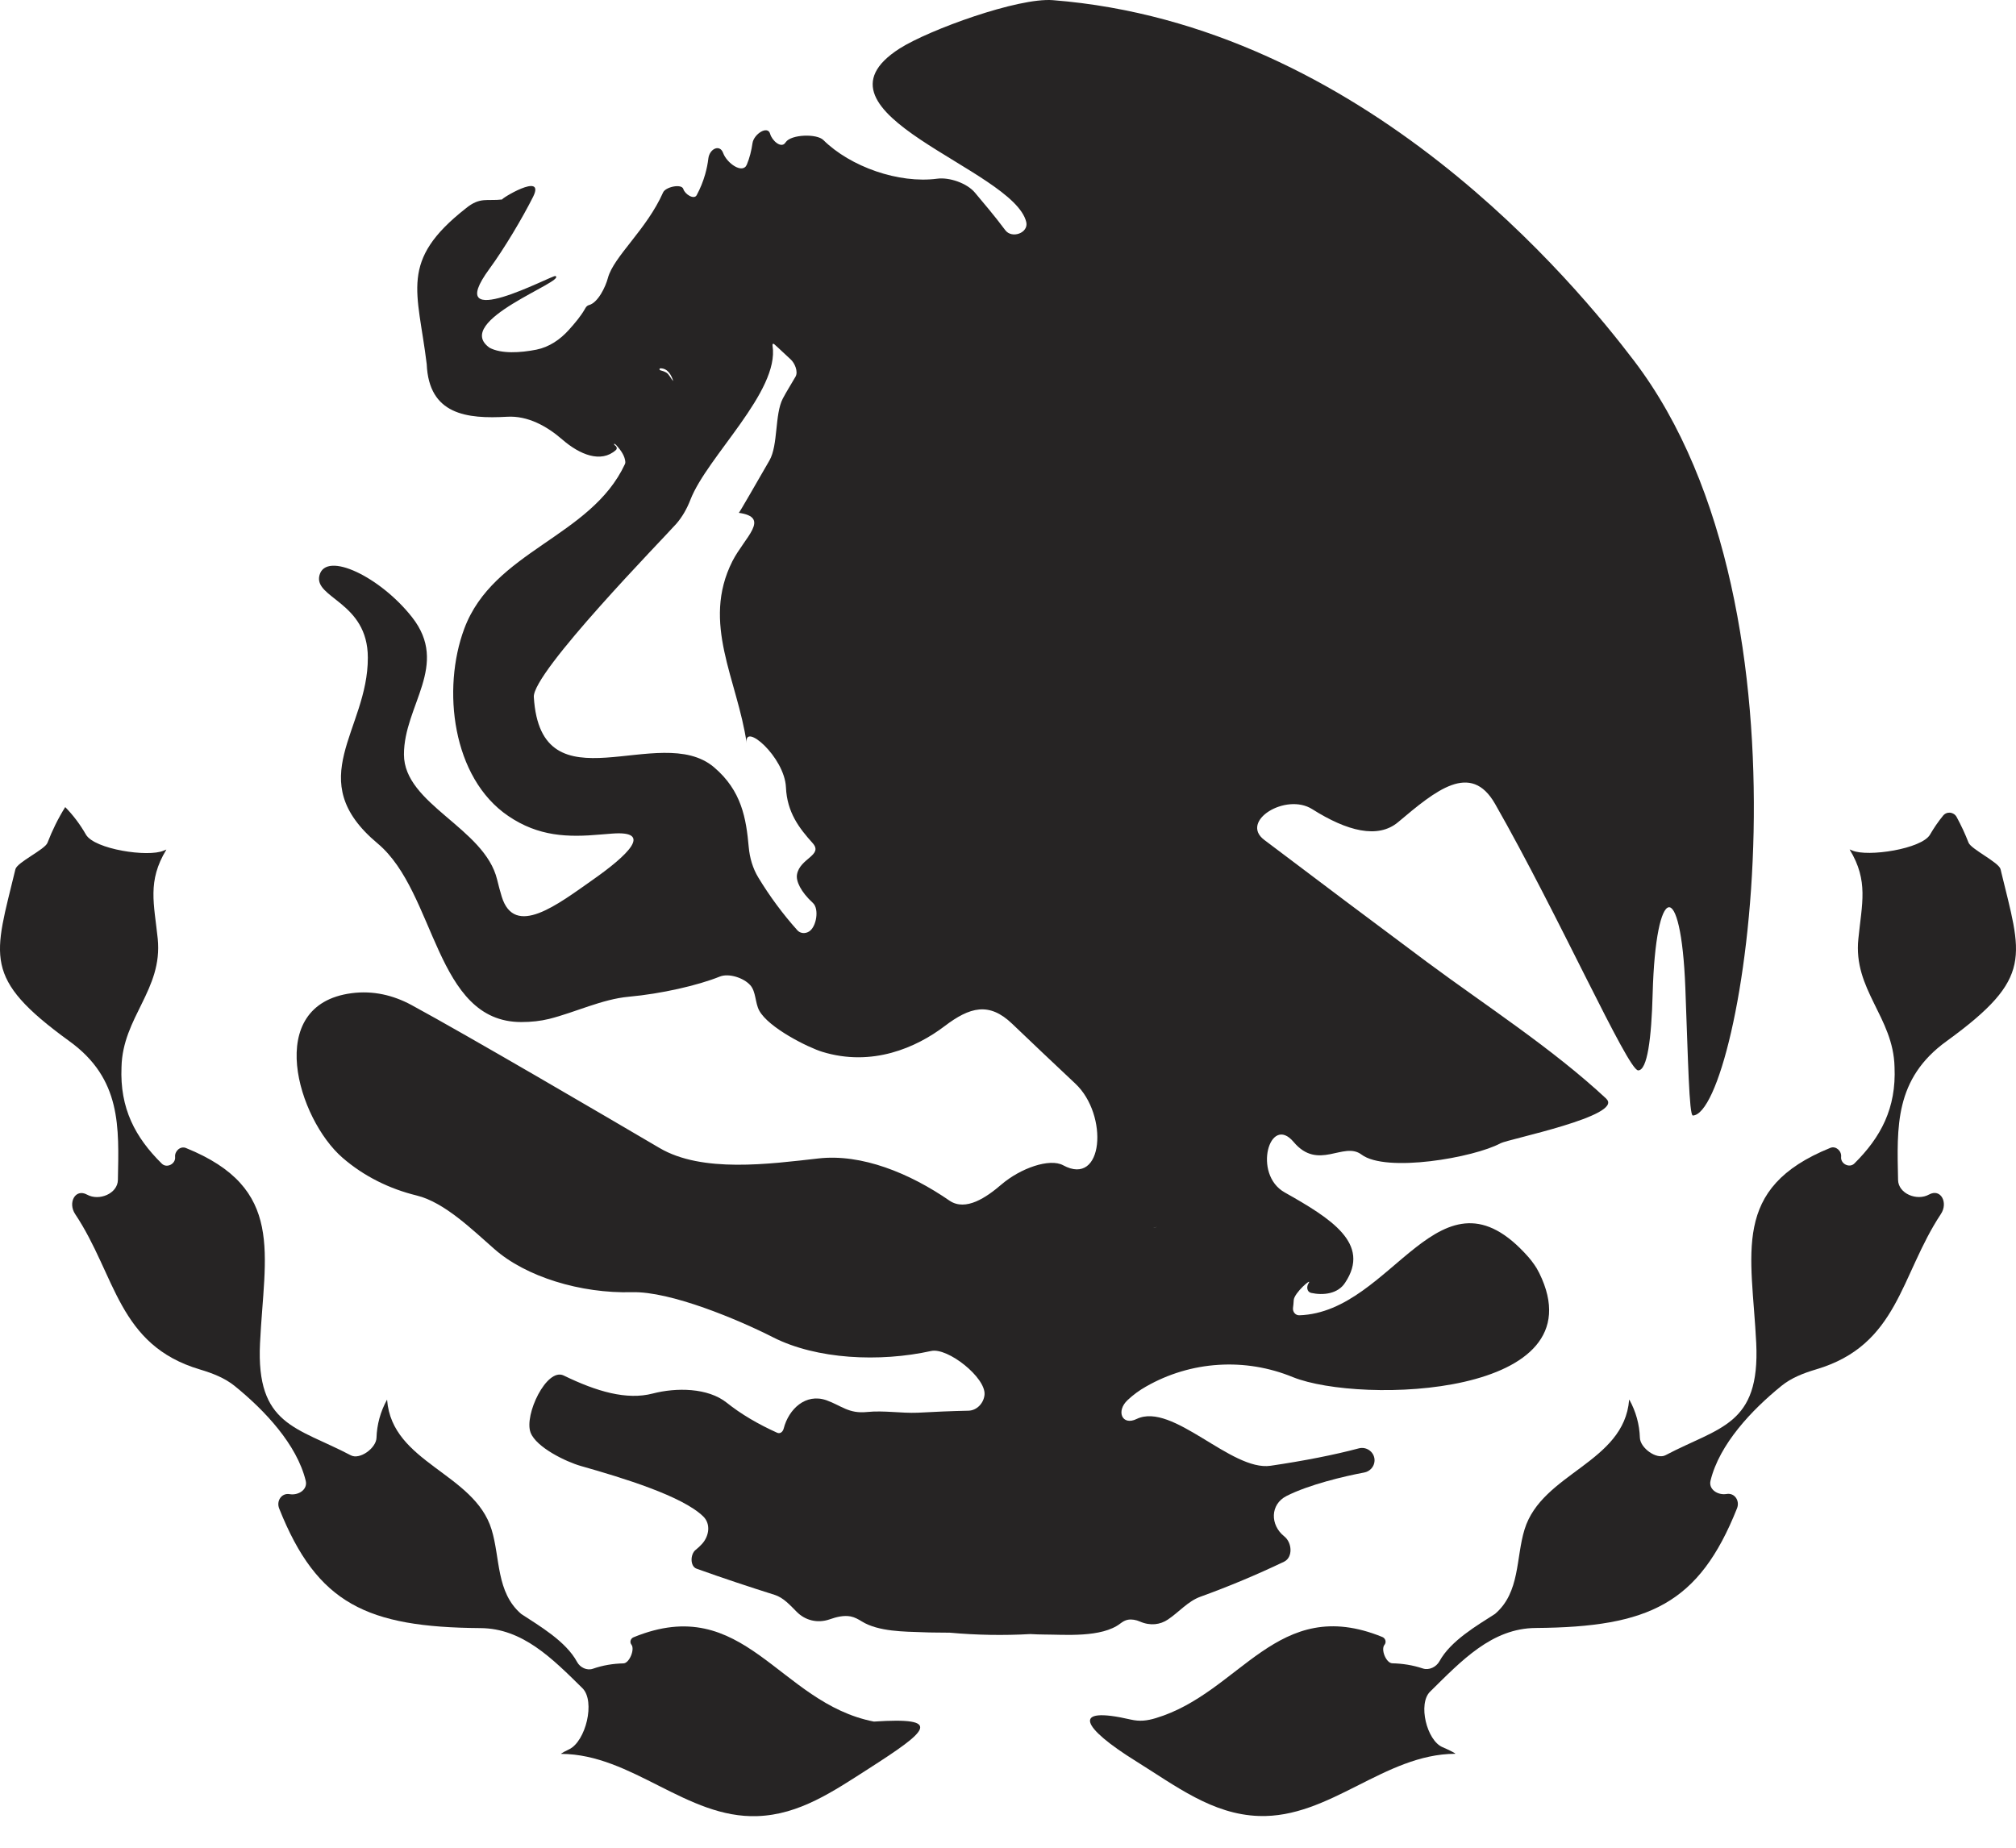 <svg width="48" height="44" viewBox="0 0 48 44" fill="none" xmlns="http://www.w3.org/2000/svg">
<path d="M46.353 24.789C48.439 23.274 48.136 22.785 47.631 20.696V20.696C47.592 20.536 46.929 20.22 46.87 20.066C46.789 19.857 46.694 19.653 46.587 19.456C46.52 19.333 46.354 19.315 46.265 19.422C46.147 19.566 46.044 19.717 45.954 19.873C45.757 20.217 44.469 20.412 44.104 20.254C44.085 20.246 44.065 20.237 44.044 20.229C44.044 20.229 44.044 20.229 44.044 20.229V20.229C44.041 20.229 44.04 20.232 44.041 20.233C44.494 20.979 44.33 21.517 44.247 22.354C44.118 23.566 45.08 24.22 45.108 25.407C45.152 26.391 44.78 27.083 44.151 27.707C44.033 27.823 43.819 27.713 43.836 27.548V27.548C43.851 27.408 43.711 27.281 43.58 27.334C41.204 28.295 41.71 29.84 41.815 31.984C41.909 33.949 40.935 33.977 39.655 34.653C39.441 34.765 39.052 34.479 39.045 34.237V34.237C39.035 33.92 38.949 33.61 38.795 33.333C38.794 33.331 38.791 33.331 38.789 33.333V33.333C38.789 33.333 38.789 33.334 38.789 33.334C38.668 34.837 36.714 35.073 36.299 36.42C36.09 37.099 36.197 37.918 35.596 38.432C35.17 38.707 34.541 39.069 34.273 39.559C34.197 39.697 34.025 39.781 33.876 39.731C33.635 39.651 33.394 39.614 33.15 39.608C33.004 39.605 32.871 39.28 32.964 39.168V39.168C33.015 39.106 32.988 39.013 32.914 38.982C30.405 37.959 29.55 40.304 27.518 40.914C27.308 40.977 27.137 40.997 26.923 40.948V40.948C25.467 40.611 25.768 41.143 27.037 41.933C27.99 42.526 28.863 43.207 29.973 43.244C31.659 43.302 32.959 41.77 34.645 41.763C34.646 41.763 34.648 41.762 34.649 41.76V41.76C34.65 41.758 34.649 41.756 34.648 41.755C34.601 41.723 34.492 41.668 34.345 41.605C33.969 41.444 33.757 40.57 34.049 40.284C34.795 39.55 35.519 38.772 36.569 38.767C39.262 38.746 40.453 38.192 41.358 35.917C41.429 35.738 41.301 35.544 41.111 35.576V35.576C40.899 35.612 40.675 35.466 40.727 35.258C40.939 34.391 41.704 33.579 42.414 33.003C42.653 32.808 42.946 32.697 43.241 32.609C45.2 32.03 45.242 30.375 46.212 28.909C46.39 28.641 46.21 28.29 45.928 28.446V28.446C45.642 28.605 45.198 28.425 45.192 28.098C45.167 26.843 45.101 25.69 46.353 24.789" fill="#262424"/>
<path d="M47.631 20.699C47.702 20.988 47.598 20.551 47.631 20.699ZM20.807 40.996C18.536 40.555 17.728 37.903 15.083 38.989C15.013 39.018 14.987 39.105 15.034 39.164V39.164C15.121 39.274 14.984 39.607 14.844 39.61C14.598 39.616 14.356 39.654 14.116 39.738C13.975 39.787 13.812 39.709 13.741 39.578C13.474 39.082 12.838 38.715 12.411 38.434C11.809 37.918 11.913 37.101 11.704 36.422C11.292 35.076 9.333 34.84 9.217 33.337C9.217 33.336 9.217 33.336 9.217 33.336V33.336C9.216 33.334 9.213 33.333 9.212 33.336C9.059 33.613 8.974 33.923 8.964 34.24V34.24C8.956 34.483 8.567 34.769 8.352 34.655C7.072 33.98 6.095 33.951 6.191 31.987C6.294 29.843 6.796 28.296 4.426 27.337C4.295 27.284 4.155 27.411 4.169 27.552V27.552C4.185 27.716 3.971 27.827 3.853 27.71C3.221 27.087 2.851 26.394 2.893 25.41C2.92 24.22 3.877 23.569 3.756 22.356C3.668 21.52 3.504 20.984 3.959 20.236C3.961 20.234 3.959 20.232 3.957 20.232V20.232C3.957 20.232 3.956 20.232 3.956 20.232C3.936 20.24 3.915 20.249 3.895 20.257C3.526 20.418 2.247 20.224 2.046 19.874C1.914 19.643 1.753 19.424 1.555 19.221C1.555 19.221 1.554 19.221 1.553 19.221V19.221C1.552 19.221 1.551 19.221 1.551 19.222C1.384 19.489 1.244 19.774 1.13 20.07C1.069 20.23 0.408 20.533 0.367 20.699V20.699C-0.136 22.788 -0.438 23.277 1.648 24.791C2.897 25.69 2.831 26.844 2.807 28.099C2.801 28.425 2.358 28.606 2.073 28.448V28.448C1.792 28.293 1.611 28.642 1.789 28.91C2.764 30.373 2.805 32.031 4.76 32.611C5.057 32.7 5.351 32.812 5.591 33.007C6.301 33.583 7.067 34.394 7.279 35.261C7.331 35.47 7.107 35.616 6.895 35.58V35.58C6.704 35.547 6.575 35.742 6.647 35.922C7.551 38.196 8.742 38.749 11.438 38.77C12.442 38.775 13.15 39.494 13.867 40.2C14.181 40.51 13.947 41.471 13.547 41.658C13.457 41.7 13.392 41.736 13.36 41.759C13.359 41.76 13.359 41.761 13.359 41.762V41.762C13.359 41.764 13.36 41.765 13.362 41.765C15.051 41.773 16.35 43.307 18.031 43.247C19.03 43.215 19.839 42.658 20.688 42.114C22.097 41.211 22.477 40.885 20.807 40.996V40.996" fill="#262424"/>
<path d="M24.866 38.923C25.34 38.923 26.229 39.006 26.677 38.659C26.731 38.618 26.788 38.583 26.855 38.571V38.571C26.95 38.555 27.05 38.574 27.139 38.613C27.392 38.723 27.625 38.688 27.807 38.566C28.068 38.392 28.283 38.131 28.578 38.024C29.256 37.779 29.921 37.5 30.571 37.19C30.788 37.086 30.766 36.735 30.578 36.586V36.586V36.586C30.237 36.314 30.241 35.823 30.63 35.625C31.164 35.353 32.008 35.153 32.481 35.065C32.616 35.04 32.719 34.928 32.727 34.791V34.791C32.739 34.59 32.546 34.438 32.351 34.49C31.769 34.645 31.054 34.786 30.253 34.904C29.315 35.042 27.921 33.381 27.065 33.789V33.789V33.789C26.717 33.961 26.565 33.603 26.849 33.339C26.981 33.215 27.128 33.107 27.288 33.017C27.815 32.716 28.404 32.539 29.01 32.501C29.616 32.462 30.222 32.563 30.784 32.794C32.396 33.442 38.104 33.267 36.649 30.315C36.581 30.178 36.489 30.046 36.388 29.931C34.274 27.54 33.184 31.25 30.935 31.321C30.842 31.323 30.774 31.237 30.786 31.145C30.794 31.082 30.8 31.02 30.803 30.961C30.811 30.788 31.253 30.41 31.158 30.555V30.555C31.101 30.641 31.116 30.765 31.218 30.788C31.509 30.852 31.856 30.81 32.026 30.546C32.648 29.614 31.688 29.015 30.586 28.394C29.818 27.961 30.232 26.519 30.8 27.193V27.193C31.388 27.894 31.987 27.171 32.416 27.493C32.999 27.933 35.096 27.567 35.728 27.224C35.904 27.127 38.677 26.57 38.245 26.166C38.218 26.135 38.229 26.143 38.245 26.163C36.951 24.959 35.384 23.953 33.972 22.906C32.677 21.941 31.388 20.974 30.102 20.001V20.001C29.508 19.554 30.615 18.871 31.243 19.268C32.075 19.794 32.808 19.981 33.288 19.578C34.183 18.824 35.017 18.127 35.597 19.143C37.107 21.788 38.758 25.489 39.004 25.489C39.222 25.489 39.32 24.735 39.349 23.664C39.421 21.016 40.025 20.872 40.127 23.519C40.192 25.224 40.217 26.567 40.306 26.564C41.458 26.52 43.478 14.598 38.905 8.59C37.558 6.82 32.482 0.589 25.07 0.004C24.242 -0.062 22.121 0.71 21.423 1.153C19.007 2.695 24.138 4.017 24.435 5.289V5.289C24.494 5.546 24.093 5.693 23.935 5.481C23.665 5.118 23.406 4.821 23.214 4.589C23.027 4.363 22.607 4.217 22.316 4.255C21.398 4.377 20.248 3.971 19.604 3.335C19.445 3.178 18.838 3.2 18.71 3.383C18.705 3.39 18.701 3.396 18.696 3.402C18.598 3.54 18.381 3.349 18.336 3.186V3.186C18.278 2.978 17.948 3.195 17.917 3.408C17.891 3.587 17.848 3.761 17.782 3.919C17.683 4.155 17.305 3.885 17.218 3.644V3.644C17.139 3.426 16.895 3.542 16.866 3.771C16.851 3.899 16.825 4.025 16.79 4.149C16.741 4.322 16.673 4.489 16.588 4.647C16.526 4.763 16.309 4.628 16.27 4.502V4.502C16.228 4.366 15.846 4.452 15.788 4.582C15.398 5.465 14.611 6.108 14.474 6.619C14.417 6.833 14.24 7.203 14.027 7.264V7.264C13.968 7.28 13.949 7.316 13.919 7.37C13.825 7.532 13.69 7.694 13.543 7.857C13.337 8.086 13.075 8.265 12.773 8.326C12.383 8.403 11.936 8.428 11.658 8.282C10.754 7.644 13.507 6.693 13.224 6.573C13.155 6.542 10.49 7.985 11.655 6.399C11.998 5.932 12.441 5.19 12.694 4.684C12.996 4.072 11.88 4.759 11.96 4.75C11.595 4.794 11.432 4.682 11.091 4.962C9.495 6.215 9.948 6.924 10.16 8.672C10.211 9.877 11.114 9.979 12.076 9.924C12.565 9.896 13.02 10.146 13.39 10.468C13.798 10.822 14.307 11.038 14.665 10.716C14.695 10.689 14.689 10.642 14.657 10.618V10.618C14.593 10.572 14.62 10.544 14.673 10.601C14.796 10.733 14.88 10.87 14.889 11.002C14.89 11.019 14.886 11.036 14.879 11.052C14.066 12.798 11.745 13.111 11.053 14.974C10.52 16.406 10.764 18.525 12.103 19.432C12.823 19.921 13.516 19.943 14.304 19.872C14.402 19.863 14.494 19.856 14.579 19.85C15.57 19.776 14.932 20.376 14.119 20.947V20.947C13.274 21.541 12.251 22.339 11.946 21.352C11.905 21.22 11.87 21.081 11.836 20.944C11.537 19.712 9.618 19.154 9.618 17.967C9.616 16.796 10.712 15.84 9.808 14.694C9.055 13.738 7.766 13.114 7.607 13.696C7.458 14.246 8.758 14.326 8.758 15.661C8.764 17.395 7.17 18.564 8.992 20.086C10.388 21.254 10.352 24.338 12.411 24.338C12.646 24.338 12.87 24.314 13.076 24.263C13.694 24.108 14.337 23.792 14.972 23.735C15.745 23.665 16.615 23.466 17.136 23.256C17.353 23.168 17.709 23.286 17.864 23.461V23.461C18.001 23.614 17.978 23.882 18.076 24.063C18.298 24.476 19.249 24.947 19.578 25.047C20.766 25.412 21.82 24.945 22.49 24.436C23.092 23.978 23.551 23.855 24.097 24.377C24.524 24.785 25.064 25.299 25.602 25.803C26.401 26.551 26.275 28.272 25.314 27.749V27.749C24.995 27.575 24.301 27.813 23.838 28.211C23.487 28.512 22.998 28.849 22.613 28.595V28.595C21.654 27.932 20.512 27.47 19.488 27.586C18.315 27.718 16.72 27.936 15.703 27.337V27.337C14.394 26.568 11.131 24.656 9.796 23.932C9.363 23.698 8.882 23.584 8.371 23.651C6.26 23.928 7.093 26.649 8.156 27.57C8.667 28.013 9.276 28.311 9.923 28.469C10.585 28.631 11.252 29.29 11.765 29.738V29.738C12.517 30.405 13.828 30.805 15.045 30.771C15.966 30.745 17.586 31.428 18.406 31.845C19.444 32.373 20.948 32.441 22.17 32.171C22.567 32.083 23.477 32.807 23.441 33.212V33.212C23.423 33.413 23.259 33.589 23.057 33.593C22.655 33.601 22.233 33.62 21.849 33.641C21.45 33.657 21.049 33.583 20.642 33.624C20.208 33.669 20.035 33.473 19.677 33.344C19.18 33.171 18.779 33.556 18.66 34.015V34.015C18.642 34.093 18.577 34.151 18.504 34.118C18.05 33.913 17.645 33.676 17.305 33.404C16.854 33.043 16.101 33.039 15.542 33.184C14.921 33.346 14.207 33.137 13.421 32.755C13.017 32.559 12.473 33.694 12.633 34.114V34.114C12.767 34.465 13.474 34.809 13.835 34.911C14.843 35.197 16.247 35.626 16.744 36.111C16.926 36.288 16.886 36.576 16.716 36.764C16.669 36.816 16.618 36.864 16.563 36.907V36.907C16.432 37.011 16.428 37.299 16.585 37.355C17.232 37.587 17.846 37.79 18.442 37.978C18.659 38.046 18.815 38.229 18.976 38.389C19.168 38.58 19.457 38.665 19.755 38.561C19.915 38.505 20.086 38.461 20.253 38.492V38.492C20.35 38.511 20.437 38.56 20.521 38.612C20.916 38.856 21.54 38.853 21.956 38.868C22.173 38.879 22.395 38.874 22.615 38.879C23.253 38.937 23.893 38.948 24.531 38.912C24.652 38.918 24.759 38.923 24.866 38.923M10.143 8.485C10.135 8.43 10.135 8.422 10.143 8.485ZM16.03 9.074C15.97 9.016 15.934 8.911 15.86 8.87C15.808 8.842 15.765 8.828 15.724 8.818C15.693 8.811 15.697 8.769 15.728 8.771V8.771C15.901 8.774 15.981 8.925 16.03 9.074M12.71 16.599C12.672 16.01 15.813 12.803 16.105 12.47C16.245 12.309 16.356 12.114 16.439 11.899C16.837 10.872 18.565 9.32 18.394 8.233V8.233V8.233C18.387 8.192 18.405 8.172 18.436 8.198C18.562 8.308 18.703 8.449 18.821 8.554C18.923 8.644 19.009 8.849 18.942 8.968C18.852 9.127 18.732 9.312 18.639 9.49C18.443 9.863 18.53 10.6 18.32 10.965C17.989 11.539 17.602 12.214 17.591 12.212C18.358 12.322 17.732 12.789 17.438 13.364C16.693 14.842 17.556 16.175 17.778 17.698C17.701 17.178 18.68 18.025 18.713 18.748C18.739 19.348 19.031 19.724 19.346 20.074C19.612 20.368 19.044 20.434 18.976 20.825C18.948 20.982 19.068 21.239 19.355 21.502C19.509 21.643 19.44 22.072 19.263 22.182V22.182C19.174 22.238 19.056 22.231 18.986 22.154C18.637 21.764 18.326 21.343 18.055 20.896C17.922 20.677 17.85 20.427 17.827 20.171C17.766 19.491 17.659 18.829 17 18.27C15.706 17.173 12.878 19.314 12.71 16.599M27.56 29.219V29.219C27.429 29.236 27.428 29.228 27.56 29.219V29.219Z" fill="#262424"/>
<path d="M36.541 30.112C36.581 30.178 36.595 30.201 36.607 30.227L36.541 30.112ZM36.607 30.227C36.63 30.267 36.635 30.275 36.607 30.227Z" fill="#262424"/>
</svg>
